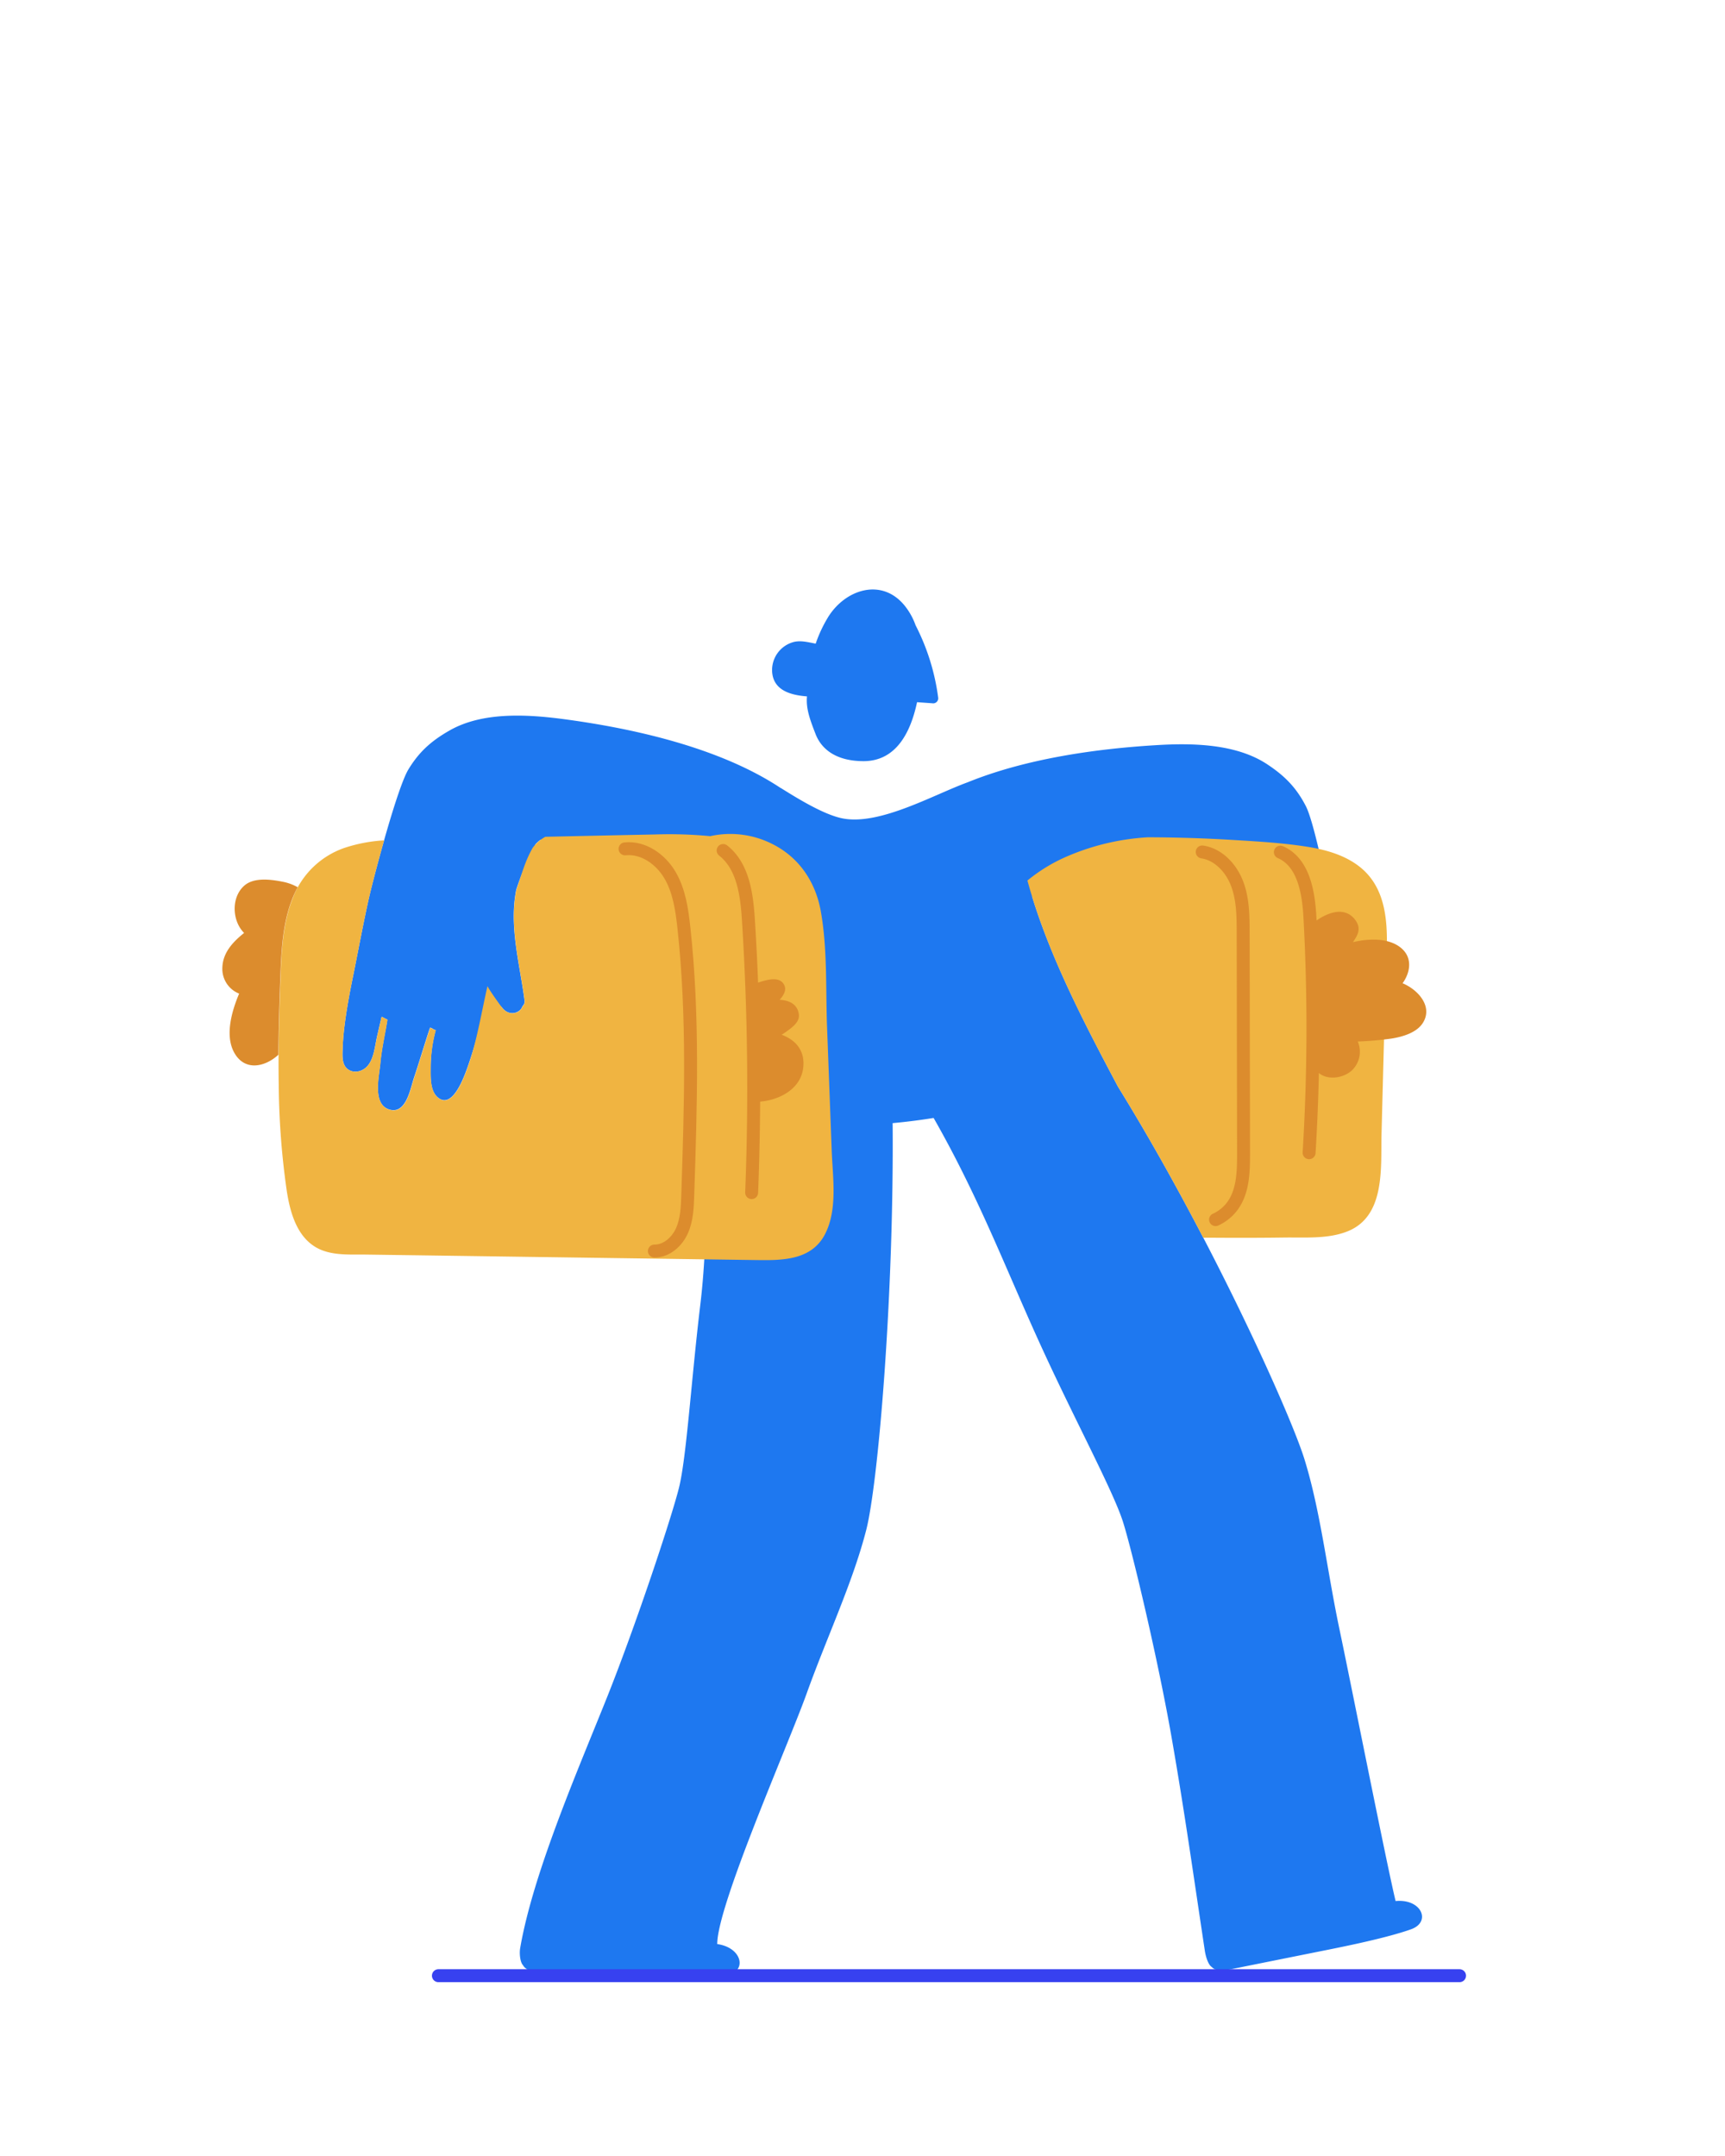 <svg xmlns="http://www.w3.org/2000/svg" viewBox="0 0 800 1000"><title>jake-suitcases</title><g id="jake"><g id="suitcases"><g id="body"><path d="M647.33,881.74s-.07,0-.1,0c-4.18-17.32-20.68-100.68-26-125.92-5.81-27.55-8.78-54.76-16.25-78.94-6.71-21.73-44.23-104.53-86.47-172.83h0c-15.4-29-30.7-58.45-39.87-88.3a106.1,106.1,0,0,1,16.78-8.5c10.21-4.27,25.48-6.31,40.34-7.16,3.37-.2,7.24.41,8.28,2.61a94.71,94.71,0,0,1,4.69,12.69c10.44-1.65,21.43-1,31.73-.2a238.48,238.48,0,0,1,36.71,5.08C614,404,608.94,380.4,605.63,373.94c-4.51-8.79-10-14.18-17.82-19.37-14.52-9.68-35-10-52.06-8.92-27,1.64-59.61,6.1-86.86,17.15h0c-16,5.81-41.35,20.43-58.59,16.7-8.7-1.88-20.69-9.33-28.18-14l-.07,0c-28.41-18.84-68.66-27.72-101-32-17-2.22-37.4-3.34-52.55,5.31-8.14,4.64-14,9.64-19.11,18.09s-15.7,48.42-18.12,58.85-5.82,28.64-7.42,36.44-4.56,22.52-4.94,33.88c-.11,3.48-.56,8.25,3,10.25,2.88,1.6,6.49.45,8.52-1.9,3.05-3.52,3.41-9.23,4.41-13.59.71-3.09,1.42-6.17,2.14-9.26l2.67,1.35c-1.12,7.06-2.63,13.17-3.28,20.29-.55,6-3.72,18.77,4,21.34,7.92,2.62,9.92-9.6,11.57-14.53,2.49-7.45,5-15.93,7.48-23.37.89,0,1.77,1.09,2.65,1.08A67,67,0,0,0,199.72,495c0,4.44-.38,11,3.4,14.07,7.14,5.85,12.74-11.15,14.63-16.77,3.37-10,5.89-20.6,8.27-31,.95,2.05,5.49,4.32,6.79,6,3.36,4.43,8.5,2.55,9.49-.61a3,3,0,0,0,1-2.34c-2.17-17.07-7.31-34.49-3.89-51.67a132.93,132.93,0,0,1,9-21.2,21.27,21.27,0,0,1,2.18-1.92c1.77-.46,4.32-.06,6.62.23,14.76,1.88,29.85,3,39.74,7.93,11.28,5.67,22.64,12.51,28.75,23.52.53.94,1.06,1.81,1.59,2.64,3.35,27.58,1.63,55.63.83,83.65-.94,32.67.55,65.21-3.34,97.64-4.21,35-6.41,71-9.92,85S295,753.43,281.7,786.8c-13.21,33.1-34.45,81.71-40.47,116.84-.42,2.49,0,6.63,1.39,7.94.67,1.45,3.28,2.9,5.46,3l41.74,1.49c9.75.35,33.18,1.43,46.78,0,10-1.09,8-12.64-3.86-14.35l-.11,0c-.06-17.82,32.74-91.94,41.46-116.21,9.52-26.5,21.27-51.21,27.6-75.72,5.61-21.69,12.95-109.49,12.29-188.86q9.54-.87,19-2.4,6.79,11.91,12.94,24.21c14.65,29.21,25,56,38.74,85.64,14.79,32,31.82,63.8,36.16,77.54s16.29,64.22,22.47,99.6c6.14,35.11,10.16,64.15,15.49,99.4.38,2.5,1.55,6.44,3.19,7.4,1,1.26,3.86,2.06,6,1.63l40.94-8.22c9.58-1.93,32.62-6.31,45.51-10.89C663.89,891.43,659.28,880.65,647.33,881.74Z" style="fill:#1e78f0"/><path d="M374.25,323c-.51,5.62,1.32,10.62,4,17.51s9.35,12.44,22,12.53c15.71.12,22.21-14,25.05-27.35l7.05.5a2.34,2.34,0,0,0,2.76-2.51A102.35,102.35,0,0,0,424.61,290a30.82,30.82,0,0,0-5.2-9.26c-10.62-12.82-27.17-7.34-35.12,5.11a61.63,61.63,0,0,0-6,12.69c-3.21-.59-6.55-1.54-9.86-.85A13.46,13.46,0,0,0,358.12,312C358.92,320.2,366.61,322.42,374.25,323Z" style="fill:#1e78f0"/></g><g id="object"><path d="M630.53,402c-6.91-5.44-15.68-7.89-24.23-9.25-11.48-1.82-23.19-2.48-34.78-3.18q-19.54-1.17-39.13-1.22a110.56,110.56,0,0,0-37,8.64,76.25,76.25,0,0,0-18.9,11.42c8.79,32.37,25.32,64.3,42,95.66h0c14,22.66,27.5,46.9,39.52,70l2.64,0c11.61.09,23.22.09,34.83-.07,9.61-.14,20.49.77,29.6-2.93,17.54-7.12,15.23-29.69,15.63-45.11q.93-35.37,1.85-70.75C643.06,437.37,646.48,414.58,630.53,402Z" style="fill:#f0b441"/><path d="M383.56,476.24c-.65-17.64.21-36.17-2.9-53.59-2.37-13.26-9.7-24.51-21.77-30.82a43.14,43.14,0,0,0-29.52-4,199.11,199.11,0,0,0-25.58-.79q-25.44.51-50.87,1.08A18.13,18.13,0,0,0,247,393.3c-3.56,6.37-4.65,11-7.54,19.46-3.42,17.18,1.72,34.6,3.89,51.67a3,3,0,0,1-1,2.34c-1,3.16-6.13,5-9.49.61-1.3-1.72-5.84-8-6.79-10-2.38,10.37-4.9,25-8.27,35-1.89,5.62-7.49,22.62-14.63,16.77-3.78-3.1-3.4-9.63-3.4-14.07a67,67,0,0,1,2.37-17.26c-.88,0-1.76-1-2.65-1.08-2.49,7.44-5,15.92-7.48,23.37-1.65,4.93-3.65,17.15-11.57,14.53-7.76-2.57-4.59-15.32-4-21.34.65-7.12,2.16-13.23,3.28-20.29L177,471.59c-.72,3.09-1.43,6.17-2.14,9.26-1,4.36-1.36,10.07-4.41,13.59-2,2.35-5.64,3.5-8.52,1.9-3.61-2-3.16-6.77-3-10.25.38-11.36,3.34-26.07,4.94-33.88s5-26,7.42-36.44c1.07-4.62,3.75-15.06,6.85-26a72,72,0,0,0-18.45,3.52,39.4,39.4,0,0,0-23.87,23.16c-4.66,11.58-5.25,24.37-5.72,36.7-.62,16.77-1.13,33.55-.83,50.34A363.54,363.54,0,0,0,133,552.4c1.66,10.75,5.2,23.17,16.39,27.5,6.34,2.44,13.55,1.92,20.21,2l26.69.37,51.31.73,102.63,1.44c12.05.17,25.94.37,32.34-11.91,6-11.53,3.61-26.43,3.15-38.85Z" style="fill:#f0b441"/></g><path id="object2" d="M650.48,456.05c3.67-5.12,4.73-12-.88-16.51S635,435.19,627.44,437c2.18-3.18,4.13-6.29,1-10.43-5.12-6.67-13.5-2.94-18.89,1.1a3.19,3.19,0,0,0-1.26,2,2.73,2.73,0,0,0-1.63,3.51,102.89,102.89,0,0,1,3,15.4c.31,6.11,0,12.37,0,18.16-.58,5.34-1.35,10.66-1.48,16-.09,3.95-.43,9.63,1.85,13.14,3.7,5.69,12.87,4.65,17.19.34a12,12,0,0,0,2.47-13.14,155,155,0,0,0,15.56-1.36c5.11-.8,11.94-2.71,14.78-7.52C664.48,466.72,657.71,459.1,650.48,456.05ZM372.61,492.59c-.26-6.69-4.65-10.6-10.11-12.66.72-.43,1.43-.89,2.12-1.39,2.53-1.83,6.31-4.45,5.87-8-.62-4.86-4.53-6.57-8.92-6.82,2-2.18,3.22-4.56,2.15-6.81-2.5-5.24-10.78-1.44-14.46-.42a3,3,0,0,0-1.63,4.72q.72,8.86.95,17.73a3.33,3.33,0,0,0,.09,4.17q.18,12.42-.55,24.84a3.11,3.11,0,0,0,3.08,3.09C361.64,510.63,373.08,504.53,372.61,492.59Zm-243.5-3.38c-6.28,5.81-15.8,7.79-20.59-1.17-4.19-7.85-1.14-18.82,2.38-27.18a12.32,12.32,0,0,1-7.78-12c.18-7,4.9-12,10.09-16.14-5.68-5.63-6.1-16.77.29-22.11,4.52-3.77,12.3-2.69,17.63-1.63a22.91,22.91,0,0,1,6.94,2.54,46.18,46.18,0,0,0-2.34,4.91c-4.66,11.58-5.25,24.37-5.72,36.7C129.56,465.18,129.18,477.19,129.11,489.21Z" style="fill:#dc8c2d"/><g id="object-lines"><path d="M557.56,395.16c7.61,1.13,13.54,7.64,16.23,14.85s2.74,15.09,2.75,22.79L576.72,535c0,8.49-.17,17.64-5.24,24.47a20,20,0,0,1-7.75,6.22" style="fill:none;stroke:#dc8c2d;stroke-linecap:round;stroke-linejoin:round;stroke-width:6px"/><path d="M593.78,395.24c10.73,4.62,13.09,18.53,13.72,30.19a945.47,945.47,0,0,1-.38,109.23" style="fill:none;stroke:#dc8c2d;stroke-linecap:round;stroke-linejoin:round;stroke-width:6px"/><path d="M289.88,393.72c8.45-.91,16.52,4.82,20.82,12.15s5.55,16,6.47,24.46c4.5,41.12,3.15,82.63,1.79,124-.18,5.61-.4,11.38-2.69,16.51s-7.18,9.5-12.79,9.43" style="fill:none;stroke:#dc8c2d;stroke-linecap:round;stroke-linejoin:round;stroke-width:6px"/><path d="M335.37,394.48c9.35,7.35,11,20.66,11.74,32.53a1237.4,1237.4,0,0,1,1.48,126.15" style="fill:none;stroke:#dc8c2d;stroke-linecap:round;stroke-linejoin:round;stroke-width:6px"/></g><line id="body-lines" x1="676.89" y1="916.37" x2="203.32" y2="916.37" style="fill:none;stroke:#3741f0;stroke-linecap:round;stroke-linejoin:round;stroke-width:6px"/></g></g></svg>